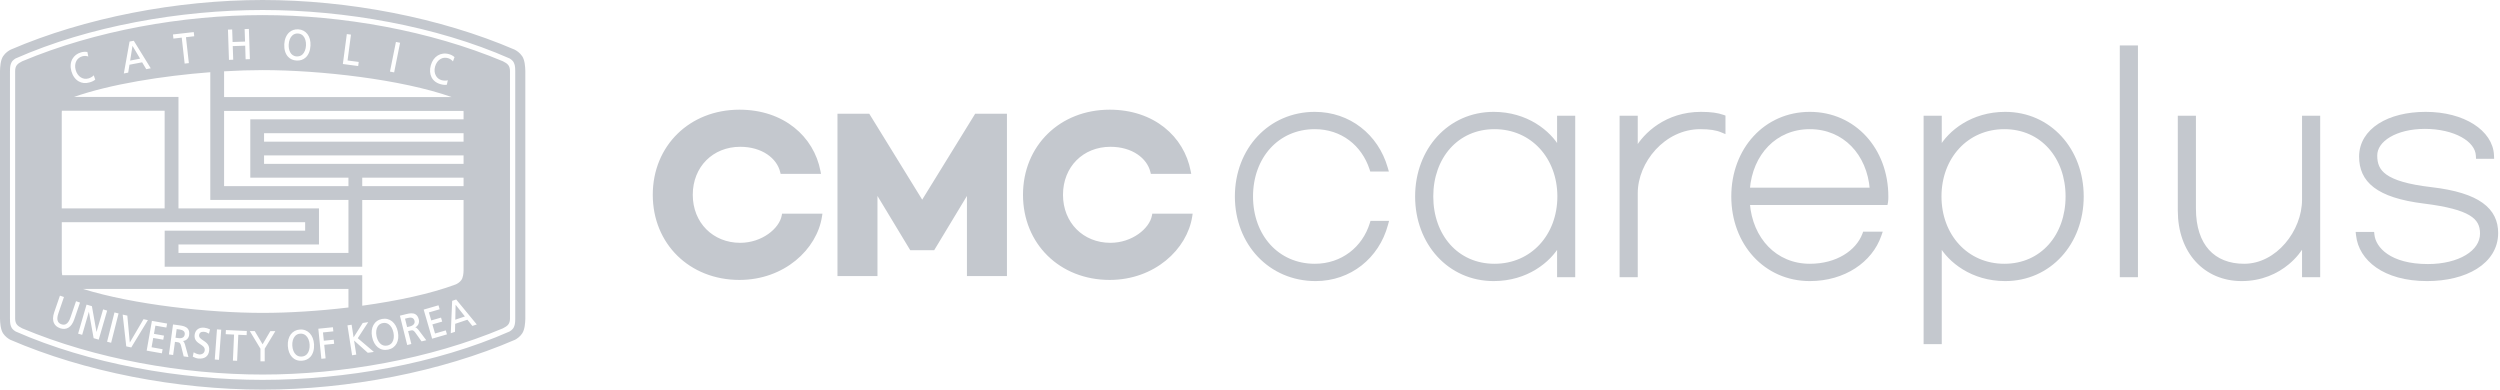 <svg width="154" height="24" viewBox="0 0 154 24" fill="none" xmlns="http://www.w3.org/2000/svg">
<path d="M30.981 3.775C26.481 1.886 21.084 0.93 16.174 0.93C11.263 0.93 5.864 1.886 1.367 3.775C1.074 3.921 0.933 4.049 0.933 4.382V19.618C0.933 19.951 1.074 20.079 1.367 20.225C5.867 22.114 11.263 23.072 16.174 23.072C21.084 23.072 26.481 22.114 30.981 20.225C31.274 20.079 31.415 19.951 31.415 19.618V4.382C31.415 4.049 31.274 3.919 30.981 3.775ZM26.54 4.018C26.691 3.475 27.147 3.194 27.65 3.333C27.789 3.371 27.9 3.43 27.992 3.513L27.999 3.518L27.902 3.784L27.888 3.768C27.808 3.676 27.709 3.614 27.593 3.581C27.433 3.537 27.277 3.553 27.14 3.631C26.982 3.721 26.861 3.886 26.802 4.096C26.743 4.304 26.762 4.507 26.854 4.667C26.93 4.802 27.055 4.899 27.204 4.939C27.308 4.967 27.47 4.981 27.567 4.948L27.586 4.941L27.525 5.22H27.518C27.411 5.239 27.286 5.227 27.133 5.184C26.613 5.04 26.382 4.58 26.54 4.013V4.018ZM24.387 2.595V2.583L24.645 2.635L24.279 4.46L24.021 4.41L24.387 2.595ZM21.361 2.111V2.099L21.62 2.132C21.62 2.132 21.413 3.702 21.41 3.725C21.434 3.728 22.097 3.815 22.097 3.815L22.064 4.068L21.12 3.943L21.363 2.108L21.361 2.111ZM17.51 2.729C17.527 2.417 17.635 2.158 17.817 1.993C17.963 1.86 18.155 1.797 18.369 1.806C18.851 1.832 19.156 2.233 19.127 2.809C19.111 3.123 19.005 3.385 18.825 3.546C18.679 3.678 18.488 3.742 18.27 3.73C18.053 3.718 17.869 3.636 17.737 3.489C17.576 3.31 17.496 3.041 17.512 2.727L17.51 2.729ZM14.302 1.818C14.302 1.818 14.325 2.564 14.328 2.587C14.351 2.587 15.071 2.561 15.095 2.561C15.095 2.538 15.069 1.792 15.069 1.792L15.319 1.782H15.331L15.393 3.643L15.13 3.652C15.13 3.652 15.104 2.838 15.104 2.814C15.081 2.814 14.361 2.84 14.337 2.84C14.337 2.864 14.366 3.678 14.366 3.678L14.104 3.688L14.042 1.825L14.304 1.815L14.302 1.818ZM13.804 4.393C14.639 4.344 15.442 4.318 16.181 4.318C19.71 4.318 24.73 4.885 27.827 5.98H13.804V4.391V4.393ZM13.804 6.832H28.552C28.552 6.868 28.556 6.901 28.556 6.931V7.352H15.418V10.945H21.465V11.466H13.804V6.832ZM16.266 10.095V9.573H28.556V10.095H16.266ZM28.556 10.945V11.466H22.314V10.945H28.556ZM16.266 8.726V8.204H28.556V8.726H16.266ZM21.465 12.316V15.579H10.994V15.057H19.649V12.836H10.994V5.973H4.554C6.787 5.187 10.01 4.674 12.954 4.448V12.314H21.465V12.316ZM11.925 1.981H11.936L11.965 2.233C11.965 2.233 11.476 2.288 11.455 2.292C11.457 2.316 11.634 3.888 11.634 3.888L11.374 3.917C11.374 3.917 11.197 2.342 11.195 2.318C11.171 2.318 10.683 2.377 10.683 2.377L10.654 2.122L11.925 1.978V1.981ZM7.982 2.559L8.235 2.512H8.242L9.287 4.207L9.009 4.261C9.009 4.261 8.763 3.853 8.756 3.839C8.74 3.841 7.991 3.985 7.975 3.987C7.972 4.004 7.897 4.474 7.897 4.474L7.628 4.526L7.98 2.561L7.982 2.559ZM4.46 3.631C4.571 3.433 4.755 3.293 4.988 3.227C5.128 3.187 5.253 3.18 5.373 3.201H5.383L5.439 3.482L5.42 3.475C5.305 3.437 5.187 3.437 5.071 3.468C4.913 3.513 4.788 3.61 4.71 3.744C4.62 3.905 4.604 4.108 4.663 4.318C4.774 4.712 5.102 4.929 5.444 4.833C5.548 4.804 5.694 4.731 5.76 4.653L5.775 4.637L5.867 4.906L5.86 4.91C5.779 4.979 5.661 5.036 5.51 5.078C5.272 5.147 5.043 5.125 4.851 5.014C4.637 4.894 4.478 4.674 4.396 4.382C4.318 4.108 4.342 3.839 4.462 3.626L4.46 3.631ZM3.806 6.931C3.806 6.898 3.806 6.863 3.81 6.823H10.142V12.836H3.803V6.929L3.806 6.931ZM3.806 13.688H18.797V14.21H10.144V16.431H22.314V12.319H28.556V16.663C28.552 16.837 28.53 17.106 28.41 17.262C28.311 17.395 28.172 17.475 28.082 17.517C26.535 18.098 24.458 18.537 22.314 18.832V16.951H3.832C3.813 16.847 3.808 16.743 3.806 16.66V13.686V13.688ZM21.465 17.8V18.941C19.609 19.163 17.749 19.274 16.181 19.274C12.862 19.274 8.237 18.771 5.114 17.8H21.465ZM3.697 20.216C3.52 20.154 3.397 20.053 3.329 19.911C3.244 19.736 3.246 19.51 3.338 19.241L3.688 18.223L3.692 18.211L3.94 18.296L3.598 19.295C3.52 19.519 3.511 19.684 3.57 19.802C3.61 19.883 3.678 19.939 3.782 19.975C3.884 20.01 3.976 20.008 4.054 19.97C4.172 19.913 4.266 19.776 4.342 19.552L4.684 18.554L4.929 18.639L4.575 19.67C4.408 20.161 4.094 20.355 3.695 20.218L3.697 20.216ZM5.767 20.829C5.767 20.829 5.489 19.274 5.475 19.201C5.453 19.276 5.062 20.626 5.062 20.626L4.811 20.553L5.328 18.776L5.333 18.764L5.661 18.86C5.661 18.86 5.93 20.376 5.945 20.452C5.966 20.376 6.351 19.059 6.351 19.059L6.601 19.132L6.081 20.922L5.772 20.832L5.767 20.829ZM6.849 21.115L6.596 21.051L7.049 19.257V19.245L7.304 19.309L6.846 21.115H6.849ZM7.777 21.335L7.559 19.396V19.38L7.843 19.441C7.843 19.441 7.989 21.044 7.996 21.101C8.024 21.051 8.841 19.661 8.841 19.661L9.11 19.72L8.086 21.403L7.779 21.337L7.777 21.335ZM10.253 20.178C10.253 20.178 9.597 20.062 9.573 20.06C9.568 20.081 9.488 20.544 9.483 20.565C9.507 20.57 10.102 20.674 10.102 20.674L10.057 20.926C10.057 20.926 9.46 20.82 9.439 20.818C9.434 20.841 9.342 21.37 9.337 21.391C9.361 21.396 10.017 21.512 10.017 21.512L9.972 21.764L9.035 21.599L9.356 19.776V19.765L10.293 19.93L10.248 20.183L10.253 20.178ZM11.653 20.634C11.625 20.841 11.471 20.988 11.268 21.006C11.327 21.047 11.358 21.096 11.391 21.207L11.608 21.993L11.315 21.953L11.148 21.28C11.101 21.101 11.032 21.091 10.907 21.075C10.907 21.075 10.798 21.061 10.777 21.058C10.775 21.082 10.666 21.868 10.666 21.868L10.406 21.833L10.657 19.998V19.987L11.072 20.043C11.261 20.069 11.466 20.114 11.577 20.261C11.632 20.331 11.658 20.421 11.658 20.53C11.658 20.563 11.655 20.598 11.651 20.636L11.653 20.634ZM12.512 20.966C12.704 21.094 12.921 21.24 12.885 21.59C12.85 21.944 12.607 22.123 12.217 22.085C12.097 22.074 11.986 22.024 11.882 21.974L11.875 21.97L11.929 21.703L11.943 21.71C11.986 21.736 12.137 21.819 12.271 21.833C12.34 21.84 12.441 21.826 12.515 21.764C12.571 21.72 12.602 21.656 12.611 21.578C12.63 21.396 12.496 21.309 12.34 21.207C12.161 21.089 11.957 20.957 11.988 20.641C12.019 20.331 12.25 20.152 12.578 20.185C12.696 20.197 12.824 20.235 12.928 20.286L12.937 20.291L12.873 20.553L12.859 20.546C12.746 20.482 12.682 20.452 12.562 20.44C12.508 20.435 12.408 20.433 12.338 20.492C12.295 20.527 12.269 20.579 12.264 20.645C12.25 20.789 12.371 20.872 12.512 20.966ZM13.49 22.166L13.23 22.147L13.364 20.301V20.289L13.627 20.308L13.49 22.166ZM15.194 20.645C15.194 20.645 14.703 20.624 14.68 20.622C14.68 20.645 14.606 22.227 14.606 22.227L14.347 22.215C14.347 22.215 14.418 20.634 14.418 20.61C14.394 20.61 13.903 20.586 13.903 20.586L13.915 20.343V20.331L15.204 20.388L15.192 20.643L15.194 20.645ZM16.951 20.416C16.951 20.416 16.306 21.481 16.306 21.479V22.26H16.044C16.044 22.26 16.044 21.488 16.044 21.481C16.039 21.476 15.4 20.414 15.4 20.414L15.388 20.395H15.692C15.692 20.395 16.157 21.177 16.176 21.209C16.195 21.177 16.653 20.397 16.653 20.397H16.958L16.948 20.416H16.951ZM19.125 21.977C18.995 22.123 18.811 22.208 18.594 22.222C18.103 22.253 17.765 21.894 17.73 21.309C17.697 20.733 17.997 20.327 18.48 20.298C18.962 20.27 19.311 20.636 19.345 21.212C19.363 21.526 19.285 21.797 19.125 21.977ZM20.055 22.076L19.795 22.102L19.609 20.249L20.497 20.159H20.508L20.534 20.412C20.534 20.412 19.918 20.473 19.895 20.478C19.897 20.499 19.944 20.966 19.947 20.988C19.97 20.985 20.558 20.926 20.558 20.926L20.584 21.179C20.584 21.179 19.996 21.238 19.973 21.24C19.975 21.264 20.057 22.074 20.057 22.074L20.055 22.076ZM23.006 21.682C23.006 21.682 22.664 21.736 22.654 21.731C22.654 21.731 21.859 21.018 21.811 20.976C21.821 21.037 21.946 21.845 21.946 21.845L21.689 21.885L21.403 20.043L21.66 20.003C21.66 20.003 21.771 20.723 21.781 20.782C21.863 20.652 22.338 19.902 22.345 19.895L22.657 19.847L22.683 19.843C22.683 19.843 22.05 20.818 22.038 20.834C22.052 20.848 23.03 21.675 23.03 21.675H23.004L23.006 21.682ZM23.903 21.538C23.422 21.634 23.037 21.325 22.921 20.752C22.808 20.187 23.051 19.744 23.526 19.649C24 19.555 24.394 19.871 24.508 20.435C24.623 21.009 24.385 21.441 23.903 21.538ZM25.971 21.032L25.568 20.468C25.459 20.32 25.39 20.336 25.268 20.367C25.268 20.367 25.162 20.393 25.14 20.397C25.147 20.421 25.339 21.191 25.339 21.191L25.084 21.254L24.635 19.446L25.041 19.345C25.225 19.3 25.435 19.264 25.591 19.359C25.693 19.42 25.759 19.524 25.799 19.68C25.808 19.718 25.813 19.758 25.813 19.793C25.813 19.951 25.726 20.093 25.582 20.168C25.65 20.185 25.697 20.218 25.768 20.308L26.259 20.957L25.971 21.028V21.032ZM26.618 20.86L26.099 19.071L27.001 18.809H27.012L27.083 19.052C27.083 19.052 26.443 19.238 26.42 19.245C26.427 19.267 26.557 19.718 26.564 19.739C26.585 19.732 27.168 19.564 27.168 19.564L27.239 19.81C27.239 19.81 26.658 19.977 26.635 19.984C26.642 20.006 26.791 20.523 26.798 20.544C26.819 20.537 27.461 20.352 27.461 20.352L27.532 20.598L26.618 20.863V20.86ZM29.099 20.079C29.099 20.079 28.802 19.706 28.792 19.694C28.778 19.699 28.056 19.942 28.039 19.947C28.039 19.963 28.027 20.44 28.027 20.44L27.768 20.527L27.853 18.532L28.096 18.45H28.103L29.369 19.987L29.099 20.076V20.079ZM18.282 3.475C18.417 3.482 18.535 3.442 18.627 3.359C18.757 3.241 18.837 3.036 18.849 2.798C18.86 2.559 18.799 2.347 18.679 2.214C18.594 2.12 18.483 2.07 18.353 2.063C18.223 2.056 18.107 2.094 18.013 2.179C17.878 2.299 17.796 2.502 17.784 2.743C17.767 3.069 17.888 3.456 18.28 3.477L18.282 3.475ZM28.044 19.694C28.075 19.684 28.606 19.505 28.637 19.493C28.618 19.47 28.103 18.823 28.065 18.773C28.065 18.835 28.046 19.661 28.046 19.694H28.044ZM32.166 3.463C32.02 3.241 31.814 3.116 31.699 3.057C27.137 1.093 21.462 0 16.179 0C10.895 0 5.22 1.093 0.659 3.057C0.543 3.116 0.335 3.244 0.191 3.463C0.033 3.702 0.005 4.113 0 4.377V19.623C0.005 19.887 0.033 20.296 0.191 20.537C0.323 20.737 0.505 20.86 0.626 20.926C5.196 22.902 10.883 24 16.181 24C21.479 24 27.163 22.902 31.734 20.926C31.852 20.86 32.036 20.737 32.168 20.537C32.327 20.296 32.355 19.887 32.36 19.623V4.377C32.355 4.113 32.327 3.702 32.168 3.463H32.166ZM31.739 19.63C31.739 19.954 31.701 20.039 31.654 20.152C31.583 20.317 31.387 20.421 31.387 20.421C26.873 22.411 21.235 23.4 16.176 23.4C11.117 23.4 5.479 22.409 0.966 20.421C0.966 20.421 0.77 20.317 0.699 20.152C0.652 20.039 0.614 19.954 0.614 19.63V4.386C0.614 4.063 0.652 3.978 0.699 3.865C0.77 3.699 0.966 3.598 0.966 3.598C5.479 1.608 11.117 0.616 16.176 0.616C21.235 0.616 26.871 1.608 31.387 3.598C31.387 3.598 31.583 3.699 31.654 3.865C31.703 3.978 31.739 4.063 31.739 4.386V19.63ZM18.837 20.666C18.742 20.581 18.627 20.546 18.495 20.553C18.365 20.56 18.254 20.612 18.171 20.707C18.053 20.841 17.992 21.054 18.006 21.292C18.02 21.533 18.103 21.736 18.235 21.852C18.329 21.934 18.445 21.972 18.582 21.965C18.716 21.956 18.828 21.906 18.913 21.811C19.028 21.682 19.087 21.469 19.073 21.228C19.059 20.99 18.974 20.785 18.839 20.666H18.837ZM11.096 20.301C11.096 20.301 10.905 20.275 10.883 20.272C10.881 20.296 10.815 20.78 10.81 20.803C10.831 20.803 10.999 20.829 10.999 20.829C11.117 20.846 11.216 20.827 11.285 20.775C11.337 20.735 11.37 20.678 11.379 20.603C11.379 20.589 11.382 20.575 11.382 20.56C11.382 20.421 11.28 20.327 11.096 20.303V20.301ZM23.929 19.965C23.823 19.897 23.705 19.873 23.575 19.902C23.445 19.925 23.346 19.991 23.275 20.098C23.176 20.246 23.145 20.466 23.193 20.7C23.256 21.018 23.469 21.365 23.856 21.287C23.988 21.259 24.092 21.193 24.16 21.089C24.257 20.943 24.286 20.726 24.238 20.489C24.191 20.256 24.08 20.064 23.929 19.965ZM25.159 19.578C25.159 19.578 24.97 19.625 24.949 19.63C24.954 19.651 25.072 20.128 25.079 20.149C25.11 20.142 25.263 20.105 25.263 20.105C25.442 20.06 25.542 19.958 25.542 19.826C25.542 19.802 25.539 19.779 25.532 19.755C25.492 19.595 25.355 19.531 25.159 19.581V19.578ZM8.161 2.826C8.152 2.887 8.022 3.702 8.017 3.732C8.048 3.725 8.6 3.621 8.631 3.614C8.615 3.586 8.192 2.878 8.161 2.824V2.826Z" fill="#C4C8CE"/>
<path d="M73.199 10.634H73.289L73.272 10.546C72.872 8.461 71.054 6.831 68.355 6.831C65.328 6.831 63.091 9.018 63.091 12C63.091 14.982 65.328 17.169 68.355 17.169C71.078 17.169 73.064 15.312 73.368 13.32L73.381 13.235H73.294H71.104H71.043L71.031 13.296C70.953 13.711 70.64 14.146 70.17 14.477C69.701 14.808 69.083 15.032 68.402 15.032C66.683 15.032 65.406 13.757 65.406 12C65.406 10.232 66.682 8.968 68.402 8.968C69.771 8.968 70.721 9.691 70.937 10.577L70.951 10.634H71.009H73.199Z" fill="#C4C8CE" stroke="#C4C8CE" stroke-width="0.149"/>
<path d="M51.663 16.856V16.931H51.738H53.904H53.978V16.856V11.803L56.09 15.3L56.112 15.336H56.154H57.463H57.505L57.527 15.3L59.638 11.803V16.856V16.931H59.713H61.879H61.953V16.856V7.156V7.081H61.879H60.153H60.111L60.09 7.117L56.808 12.441L53.527 7.117L53.505 7.081H53.464H51.738H51.663V7.156V16.856Z" fill="#C4C8CE" stroke="#C4C8CE" stroke-width="0.149"/>
<path d="M50.394 10.634H50.484L50.467 10.546C50.067 8.461 48.248 6.831 45.549 6.831C42.522 6.831 40.285 9.018 40.285 12C40.285 14.982 42.522 17.169 45.549 17.169C48.273 17.169 50.259 15.312 50.562 13.32L50.575 13.235H50.489H48.299H48.237L48.226 13.296C48.147 13.711 47.835 14.146 47.365 14.477C46.896 14.808 46.277 15.032 45.597 15.032C43.877 15.032 42.6 13.757 42.6 12C42.6 10.232 43.877 8.968 45.597 8.968C46.965 8.968 47.915 9.691 48.131 10.577L48.145 10.634H48.203H50.394Z" fill="#C4C8CE" stroke="#C4C8CE" stroke-width="0.149"/>
<path d="M153.43 9.68H153.534L153.53 9.576C153.503 8.843 153.051 8.194 152.325 7.733C151.598 7.271 150.59 6.991 149.424 6.991C148.278 6.991 147.281 7.245 146.568 7.703C145.853 8.163 145.421 8.832 145.421 9.648C145.421 10.373 145.666 10.989 146.289 11.464C146.905 11.934 147.88 12.261 149.327 12.44C150.749 12.619 151.638 12.856 152.17 13.175C152.434 13.333 152.607 13.509 152.715 13.705C152.823 13.902 152.87 14.126 152.87 14.386C152.87 14.954 152.532 15.446 151.942 15.8C151.352 16.155 150.519 16.366 149.561 16.366C147.2 16.366 146.26 15.308 146.166 14.477L146.156 14.388H146.066H145.333H145.221L145.234 14.5C145.395 15.952 146.857 17.214 149.51 17.214C150.69 17.214 151.754 16.956 152.527 16.47C153.302 15.982 153.786 15.263 153.786 14.352C153.786 13.649 153.521 13.047 152.875 12.581C152.237 12.121 151.232 11.799 149.76 11.628C148.297 11.458 147.441 11.187 146.951 10.84C146.709 10.668 146.557 10.478 146.465 10.272C146.372 10.065 146.337 9.835 146.337 9.58C146.337 9.107 146.639 8.675 147.179 8.355C147.718 8.036 148.483 7.839 149.373 7.839C150.289 7.839 151.094 8.037 151.673 8.357C152.253 8.678 152.591 9.113 152.614 9.584L152.619 9.68H152.714H153.43Z" fill="#C4C8CE" stroke="#C4C8CE" stroke-width="0.201"/>
<path d="M134.353 7.229H134.253V7.33V12.972C134.253 14.245 134.647 15.306 135.328 16.05C136.008 16.794 136.969 17.214 138.086 17.214C139.297 17.214 140.248 16.765 140.922 16.206C141.375 15.831 141.706 15.404 141.906 15.027V16.875V16.975H142.007H142.723H142.823V16.875V7.33V7.229H142.723H142.007H141.906V7.33V12.307C141.906 13.278 141.503 14.29 140.84 15.06C140.177 15.83 139.261 16.349 138.24 16.349C137.291 16.349 136.527 16.041 136 15.459C135.472 14.875 135.169 14.003 135.169 12.852V7.33V7.229H135.069H134.353Z" fill="#C4C8CE" stroke="#C4C8CE" stroke-width="0.201"/>
<path d="M131.597 3V2.9H131.496H130.781H130.68V3V16.875V16.975H130.781H131.496H131.597V16.875V3Z" fill="#C4C8CE" stroke="#C4C8CE" stroke-width="0.201"/>
<path d="M118.595 21V21.1H118.696H119.411H119.512V21V15.05C120.09 16.08 121.495 17.214 123.519 17.214C126.259 17.214 128.256 14.979 128.256 12.102C128.256 9.226 126.259 6.991 123.519 6.991C121.495 6.991 120.09 8.124 119.512 9.154V7.33V7.229H119.411H118.696H118.595V7.33V21ZM127.34 12.102C127.34 14.513 125.789 16.349 123.468 16.349C121.145 16.349 119.495 14.509 119.495 12.102C119.495 9.695 121.145 7.856 123.468 7.856C125.789 7.856 127.34 9.692 127.34 12.102Z" fill="#C4C8CE" stroke="#C4C8CE" stroke-width="0.201"/>
<path d="M116.104 12.526H116.186L116.202 12.446C116.221 12.351 116.221 12.207 116.221 12.109V12.102C116.221 9.208 114.224 6.991 111.485 6.991C108.745 6.991 106.748 9.208 106.748 12.102C106.748 14.996 108.745 17.214 111.485 17.214C113.599 17.214 115.245 16.068 115.789 14.505L115.836 14.371H115.695H114.911H114.841L114.817 14.436C114.409 15.513 113.158 16.349 111.485 16.349C109.365 16.349 107.863 14.731 107.689 12.526H116.104ZM115.28 11.661H107.689C107.863 9.458 109.365 7.856 111.485 7.856C113.604 7.856 115.106 9.458 115.28 11.661Z" fill="#C4C8CE" stroke="#C4C8CE" stroke-width="0.201"/>
<path d="M99.868 16.875V16.975H99.969H100.685H100.785V16.875V11.898C100.785 9.951 102.486 7.856 104.741 7.856C105.315 7.856 105.743 7.924 106.049 8.053L106.188 8.111V7.96V7.261V7.19L106.121 7.167C105.817 7.059 105.413 6.991 104.776 6.991C102.671 6.991 101.317 8.258 100.785 9.223V7.33V7.229H100.685H99.969H99.868V7.33V16.875Z" fill="#C4C8CE" stroke="#C4C8CE" stroke-width="0.201"/>
<path d="M96.117 7.229H96.017V7.33V9.154C95.439 8.124 94.033 6.991 92.009 6.991C89.27 6.991 87.272 9.226 87.272 12.102C87.272 14.979 89.27 17.214 92.009 17.214C94.033 17.214 95.439 16.08 96.017 15.05V16.875V16.975H96.117H96.833H96.933V16.875V7.33V7.229H96.833H96.117ZM96.034 12.102C96.034 14.509 94.384 16.349 92.06 16.349C89.74 16.349 88.189 14.513 88.189 12.102C88.189 9.692 89.74 7.856 92.06 7.856C94.384 7.856 96.034 9.695 96.034 12.102Z" fill="#C4C8CE" stroke="#C4C8CE" stroke-width="0.201"/>
<path d="M85.401 13.833L85.435 13.707H85.304H84.571H84.497L84.475 13.777C84.01 15.288 82.684 16.349 80.991 16.349C78.686 16.349 77.086 14.528 77.086 12.102C77.086 9.677 78.686 7.856 80.991 7.856C82.667 7.856 83.96 8.882 84.459 10.395L84.481 10.464H84.554H85.287H85.42L85.383 10.336C84.809 8.352 83.101 6.991 80.991 6.991C78.22 6.991 76.169 9.206 76.169 12.102C76.169 14.999 78.238 17.214 81.043 17.214C83.152 17.214 84.861 15.835 85.401 13.833Z" fill="#C4C8CE" stroke="#C4C8CE" stroke-width="0.201"/>
</svg>
